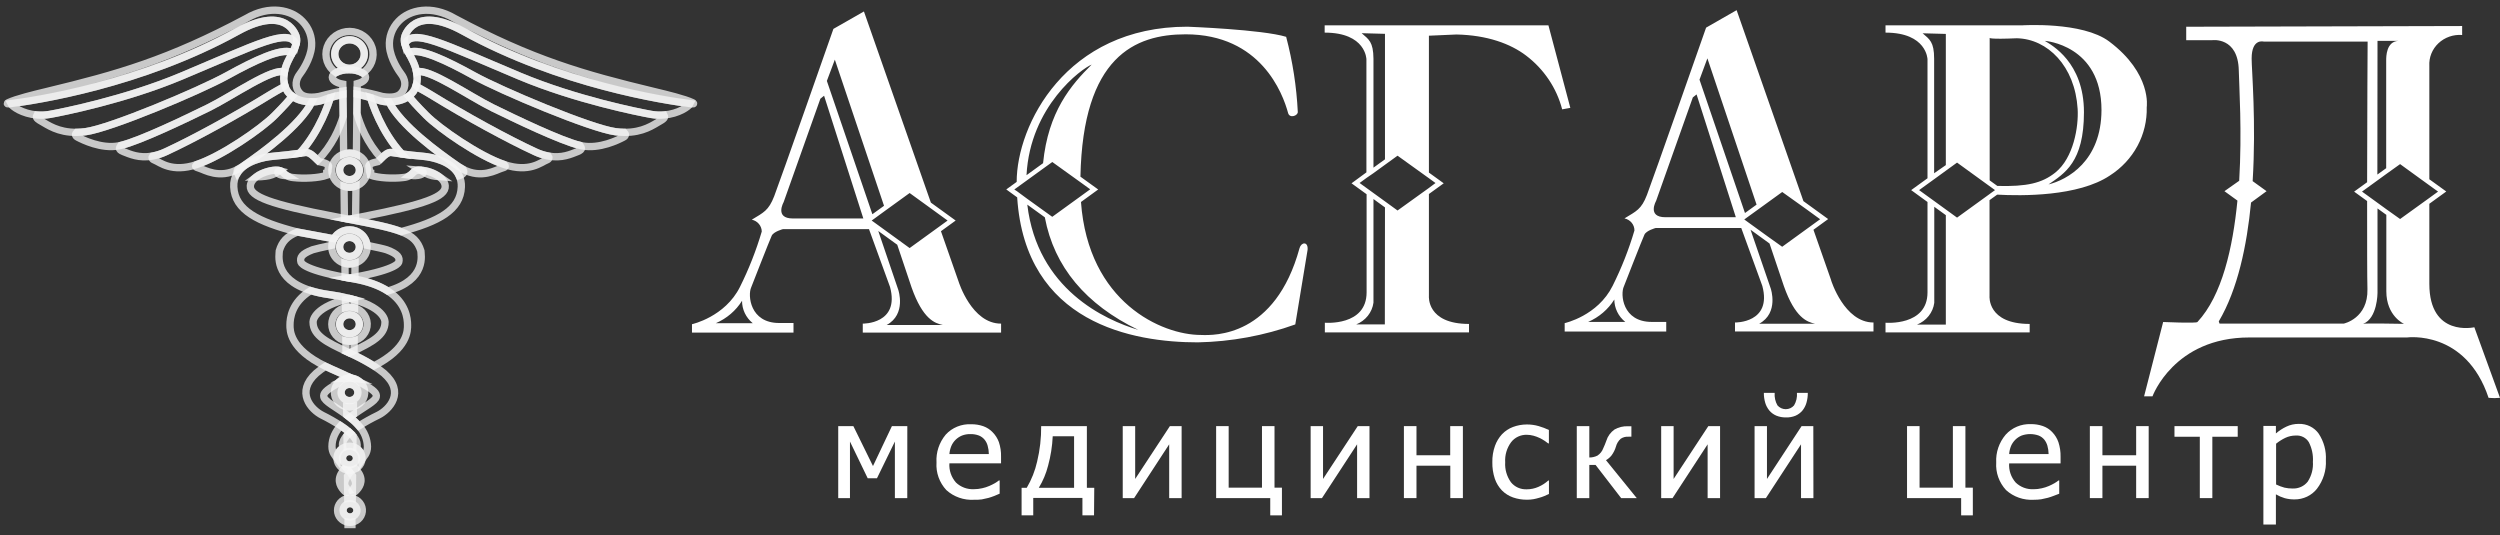 <svg width="341" height="73" viewBox="0 0 341 73" fill="none" xmlns="http://www.w3.org/2000/svg">
<rect x="0" y="0" width="341" height="73" fill="#333333" stroke="none"/>
<path d="M130.757 38.42L128.346 31.537L130.352 30.082L126.972 27.636L117.84 1.563L113.676 3.941C113.676 3.941 106.366 24.794 105.601 26.762C104.835 28.731 104.158 28.981 102.544 29.965C102.926 30.047 103.268 30.25 103.515 30.544C103.762 30.837 103.9 31.202 103.905 31.579C103.138 34.175 102.143 36.703 100.93 39.136C98.886 43.237 94.386 44.222 94.386 44.222V45.371H108.233V44.057H106.284C102.266 44.057 101.987 40.248 102.455 39.215C102.455 39.215 104.987 32.729 105.259 32.154C105.531 31.579 106.79 31.255 106.79 31.255H118.53L121.403 39.148C122.764 44.234 117.682 44.142 117.682 44.142V45.365H136.548V44.142C132.542 44.167 130.757 38.42 130.757 38.42ZM102.671 44.081H97.646C99.131 43.438 100.376 42.372 101.215 41.025C101.21 41.606 101.339 42.181 101.59 42.709C101.842 43.238 102.211 43.706 102.671 44.081ZM129.251 30.082L128.118 30.907L124.074 33.835L122.011 32.337L119.416 30.455L118.897 30.082L119.214 29.855L120.789 28.706L124.074 26.328L127.339 28.694L129.251 30.082ZM113.872 8.135L120.581 28.07L118.992 29.22L112.784 11.039L113.872 8.135ZM108.151 29.8C105.62 29.8 106.885 27.581 106.885 27.581L111.898 13.466L112.404 13.056L117.758 29.8H108.151ZM120.935 44.332C123.669 42.852 122.523 39.527 122.523 39.527L119.796 31.506L122.384 33.383L124.34 39.209C125.871 43.537 127.504 44.099 128.612 44.332H120.935ZM249.766 38.218L247.355 31.341L249.361 29.88L245.988 27.435L236.875 1.386L232.711 3.77C232.711 3.77 225.401 24.616 224.642 26.591C223.882 28.566 223.193 28.804 221.579 29.788C221.966 29.872 222.311 30.08 222.559 30.379C222.806 30.678 222.94 31.05 222.939 31.433C222.174 34.027 221.178 36.553 219.965 38.983C217.927 43.091 213.421 44.075 213.421 44.075V45.224H227.275V43.91H225.294C221.275 43.91 220.997 40.101 221.497 39.068C221.497 39.068 224.028 32.582 224.3 32.007C224.572 31.433 225.825 31.103 225.825 31.103H237.508L240.381 39.001C241.742 44.087 236.654 43.989 236.654 43.989V45.212H255.544V43.989C251.551 43.989 249.766 38.243 249.766 38.243V38.218ZM221.686 43.91H216.624C218.108 43.267 219.354 42.2 220.193 40.853C220.195 41.437 220.33 42.014 220.588 42.542C220.846 43.07 221.221 43.537 221.686 43.91ZM248.267 29.904L247.127 30.73L243.09 33.658L241.033 32.191L238.432 30.308L237.919 29.935L238.229 29.709L239.812 28.566L243.096 26.188L246.368 28.523L248.267 29.904ZM232.888 7.958L239.596 27.911L238.014 29.055L231.812 10.867L232.888 7.958ZM227.154 29.629C224.623 29.629 225.889 27.41 225.889 27.41L230.901 13.288L231.413 12.879L236.767 29.629H227.154ZM239.944 44.161C242.678 42.681 241.527 39.349 241.527 39.349L238.774 31.335L241.362 33.212L243.324 39.032C244.855 43.366 246.488 43.922 247.589 44.161H239.944ZM177.26 33.835C173.943 45.958 165.659 45.762 163.811 45.689C158.47 45.689 148.445 41.257 147.445 27.551L149.793 25.845L147.37 24.097C147.705 7.737 154.78 4.681 161.723 4.681C171.956 4.681 174.969 12.72 175.696 15.416C175.899 16.186 177.032 15.801 177.019 15.269C176.849 11.811 176.317 8.378 175.431 5.023C172.159 4.021 161.957 3.642 161.957 3.642C145.37 3.642 138.674 17.091 138.674 24.812L137.256 25.839L138.744 26.921C139.851 44.118 154.565 46.698 163.387 46.698C167.928 46.608 172.421 45.781 176.677 44.252L178.354 34.086C178.462 32.912 177.5 32.992 177.266 33.835H177.26ZM138.351 25.845L138.693 25.601L139.959 24.684L142.186 23.07L143.534 22.098L147.37 24.855L148.705 25.821L147.401 26.768L143.528 29.574L142.357 28.731L140.047 27.068L138.706 26.077L138.351 25.845ZM148.907 8.807C146.091 11.589 142.971 15.226 142.275 22.257L140.016 23.895C140.509 14.462 147.572 9.327 148.907 8.807ZM140.123 27.911L142.515 29.642C143.781 36.415 148.129 41.55 155.255 44.992C150.755 43.653 141.49 39.459 140.123 27.911ZM211.206 3.458H180.683V4.449C186.328 4.449 186.379 8.08 186.379 8.08V23.51L184.348 25.002L186.404 26.493V39.887C186.404 44.515 180.709 44.02 180.709 44.02V45.34H200.372V44.185C194.562 44.185 194.904 40.383 194.904 40.383V26.463L196.923 25.002L194.904 23.54V4.87L198.663 4.705C202.852 4.791 206.029 5.965 208.156 7.579C210.594 9.429 212.326 12.009 213.079 14.915L214.193 14.713L211.206 3.458ZM185.746 4.528L188.911 4.614V21.731L187.341 22.868V8.013C187.322 5.696 186.689 5.366 185.746 4.54V4.528ZM194.878 25.656L190.626 28.712L188.892 27.453L187.322 26.316L186.411 25.656L185.449 24.959L186.411 24.256L187.322 23.632L188.892 22.489L190.626 21.236L194.878 24.292L195.802 24.965L194.878 25.656ZM188.892 44.252H184.98C185.61 44.002 186.16 43.596 186.575 43.074C186.989 42.552 187.254 41.934 187.341 41.281V27.147L188.911 28.291L188.892 44.252ZM292.814 14.621C292.814 14.621 293.541 10.054 287.694 5.659C284.03 2.908 275.79 3.458 275.79 3.458H257.184V4.449C262.822 4.449 262.911 8.08 262.911 8.08V24.317L260.683 25.931L262.911 27.551V39.887C262.911 44.515 257.184 44.02 257.184 44.02V45.34H276.847V44.185C271.031 44.185 271.372 40.383 271.372 40.383V27.3L272.417 26.548C275.688 26.732 283.498 26.829 287.801 23.932C289.385 22.917 290.676 21.53 291.553 19.902C292.429 18.273 292.863 16.456 292.814 14.621ZM271.372 26.475L266.942 29.684L265.385 28.553L263.81 27.41L262.905 26.756L261.765 25.931L262.905 25.105L263.81 24.451L265.385 23.308L266.942 22.177L272.119 25.931L271.41 26.444L271.372 26.475ZM262.246 4.54L265.411 4.626V22.52L263.816 23.632V8.013C263.816 5.696 263.189 5.366 262.246 4.54ZM265.411 44.277H261.474C262.105 44.028 262.656 43.621 263.07 43.099C263.485 42.577 263.749 41.959 263.835 41.306V28.205L265.411 29.348V44.277ZM272.454 25.374L271.391 24.604V5.17C271.391 5.17 271.334 5.384 275.094 5.219C279.283 5.304 283.03 9.003 283.39 14.853C283.536 17.262 282.846 21.535 280.334 23.547C278.517 24.989 276.467 25.466 272.436 25.362L272.454 25.374ZM279.372 25.185C281.606 23.657 284.251 22.128 284.251 15.306C284.251 8.483 279.821 6.136 278.91 5.573C278.91 5.573 286.643 6.117 286.643 15.012C286.624 21.975 281.998 24.531 279.353 25.173L279.372 25.185ZM337.5 44.638C337.5 44.638 331.361 46.044 331.361 38.714V27.795L333.671 26.12L331.361 24.451V8.991C331.328 8.419 331.421 7.848 331.636 7.314C331.85 6.781 332.181 6.298 332.605 5.898C333.029 5.498 333.536 5.191 334.094 4.997C334.651 4.803 335.245 4.726 335.836 4.773V3.55L298.199 3.648V5.482H301.731C301.731 5.482 305.268 4.98 305.37 9.596C305.42 11.815 305.825 17.971 305.427 24.659L303.414 26.077L305.186 27.361C304.553 33.805 303.098 40.303 299.731 43.922C299.63 44.124 295.054 43.922 295.054 43.922L292.453 54.064H293.598C293.598 54.064 296.51 46.031 306.8 46.031H328.317C328.317 46.031 336.323 44.925 339.443 54.266C339.961 54.315 340.482 54.315 341 54.266L337.5 44.638ZM331.361 27L327.374 29.874L325.476 28.523L324.273 27.649L322.856 26.622L322.178 26.133L322.856 25.643L324.273 24.616L325.476 23.742L327.374 22.385L331.336 25.258L332.551 26.133L331.361 27ZM324.292 5.573H327.134C325.476 5.671 325.476 7.737 325.476 8.239V22.941L324.273 23.809L324.292 5.573ZM319.698 44.136H302.743L302.642 43.837C305.237 39.453 306.483 33.444 307.04 27.63L309.16 26.077L307.262 24.708C307.755 16.687 307.123 9.516 307.123 7.988C307.123 5.176 308.787 5.677 308.787 5.677H322.944C322.944 5.677 322.881 15.685 322.875 24.855L321.103 26.139L322.875 27.422C322.875 33.053 322.875 37.968 322.919 39.435C323.02 43.433 319.698 44.136 319.698 44.136ZM322.324 44.173C324.292 43.433 324.292 39.949 324.292 39.949V28.431L325.495 29.305V39.735C325.495 43.115 327.899 44.173 327.899 44.173C327.899 44.173 322.432 44.069 322.311 44.173H322.324Z" fill="white"/>
<path d="M123.752 67.941H122.062V60.226L119.619 65.233H118.353L115.935 60.226V67.941H114.334V58.123H116.398L119.075 63.57L121.657 58.123H123.758L123.752 67.941Z" fill="white"/>
<path d="M132.878 68.167C132.185 68.211 131.49 68.116 130.837 67.888C130.184 67.661 129.586 67.307 129.081 66.847C128.609 66.338 128.247 65.743 128.017 65.098C127.787 64.452 127.692 63.769 127.739 63.087C127.653 61.708 128.105 60.347 129.005 59.273C129.434 58.804 129.967 58.435 130.564 58.191C131.161 57.948 131.807 57.837 132.454 57.867C133.025 57.858 133.594 57.949 134.131 58.136C134.614 58.31 135.048 58.593 135.397 58.961C135.778 59.347 136.07 59.808 136.251 60.312C136.462 60.954 136.561 61.625 136.543 62.299V63.197H129.498C129.432 64.148 129.753 65.087 130.391 65.814C130.713 66.125 131.099 66.366 131.524 66.523C131.95 66.68 132.404 66.749 132.859 66.725C133.232 66.725 133.604 66.682 133.967 66.596C134.302 66.525 134.628 66.42 134.941 66.284C135.21 66.168 135.472 66.037 135.726 65.893C135.91 65.785 136.085 65.665 136.251 65.533H136.353V67.336L135.619 67.648C135.321 67.764 135.055 67.85 134.821 67.917C134.486 68.002 134.188 68.07 133.916 68.118C133.572 68.162 133.225 68.178 132.878 68.167ZM134.878 61.938C134.876 61.55 134.821 61.163 134.713 60.789C134.633 60.491 134.491 60.213 134.296 59.969C134.093 59.723 133.83 59.53 133.53 59.407C133.159 59.268 132.763 59.201 132.365 59.211C131.969 59.201 131.575 59.269 131.207 59.413C130.882 59.548 130.588 59.744 130.34 59.988C130.091 60.234 129.893 60.525 129.758 60.844C129.615 61.194 129.527 61.563 129.498 61.938H134.878Z" fill="white"/>
<path d="M149.225 70.295H147.643V67.917H140.934V70.295H139.345V66.535H140.048C140.706 65.417 141.184 64.209 141.466 62.953C141.846 61.369 142.03 59.748 142.016 58.123H148.25V66.535H149.257L149.225 70.295ZM146.504 66.535V59.511H143.592C143.529 60.865 143.317 62.21 142.959 63.521C142.691 64.58 142.265 65.595 141.693 66.535H146.504Z" fill="white"/>
<path d="M161.173 67.941H159.477V60.605L154.692 67.941H153.141V58.123H154.838V65.331L159.572 58.123H161.173V67.941Z" fill="white"/>
<path d="M174.856 70.295H173.261V67.941H165.881V58.123H167.59V66.517H172.134V58.123H173.843V66.517H174.856V70.295Z" fill="white"/>
<path d="M186.798 67.941H185.108V60.605L180.317 67.941H178.772V58.123H180.462V65.331L185.197 58.123H186.798V67.941Z" fill="white"/>
<path d="M199.537 67.941H197.822V63.521H193.208V67.941H191.493V58.123H193.208V62.097H197.809V58.123H199.537V67.941Z" fill="white"/>
<path d="M208.277 68.161C207.63 68.166 206.987 68.061 206.378 67.85C205.807 67.649 205.292 67.325 204.871 66.902C204.432 66.444 204.1 65.9 203.897 65.306C203.655 64.576 203.539 63.811 203.555 63.044C203.538 62.286 203.66 61.531 203.916 60.813C204.124 60.23 204.449 59.692 204.871 59.23C205.286 58.793 205.8 58.454 206.371 58.239C206.977 58.012 207.621 57.896 208.27 57.897C208.817 57.895 209.361 57.971 209.884 58.123C210.361 58.261 210.824 58.437 211.27 58.649V60.483H211.175C211.049 60.379 210.897 60.269 210.707 60.141C210.485 59.992 210.252 59.859 210.011 59.743C209.74 59.615 209.459 59.511 209.169 59.431C208.868 59.349 208.557 59.306 208.245 59.303C207.833 59.296 207.425 59.383 207.055 59.559C206.685 59.734 206.364 59.992 206.118 60.312C205.531 61.11 205.245 62.079 205.308 63.057C205.248 64.02 205.522 64.975 206.087 65.771C206.34 66.089 206.669 66.344 207.046 66.513C207.423 66.682 207.836 66.761 208.251 66.743C208.8 66.743 209.342 66.628 209.84 66.407C210.334 66.193 210.787 65.902 211.182 65.545H211.277V67.379C211.112 67.458 210.897 67.55 210.644 67.66C210.418 67.757 210.186 67.837 209.947 67.898C209.692 67.975 209.432 68.038 209.169 68.088C208.874 68.139 208.576 68.163 208.277 68.161Z" fill="white"/>
<path d="M223.251 67.941H221.124L217.637 63.417H216.782V67.941H215.073V58.123H216.782V62.402C217.168 62.406 217.548 62.318 217.89 62.146C218.261 61.901 218.54 61.547 218.687 61.137L218.909 60.63C218.991 60.434 219.055 60.263 219.105 60.116C219.292 59.504 219.681 58.967 220.213 58.588C220.77 58.267 221.413 58.112 222.061 58.141H222.523V59.566H222.137C221.752 59.536 221.369 59.638 221.055 59.853C220.747 60.135 220.527 60.495 220.422 60.892C220.294 61.33 220.091 61.743 219.82 62.115C219.61 62.378 219.35 62.6 219.055 62.769L223.251 67.941Z" fill="white"/>
<path d="M234.617 67.941H232.92V60.605L228.136 67.941H226.585V58.123H228.281V65.331L233.015 58.123H234.617V67.941Z" fill="white"/>
<path d="M247.35 67.942H245.66V60.605L240.869 67.942H239.324V58.123H241.014V65.331L245.736 58.123H247.337L247.35 67.942ZM246.584 53.587C246.589 54.052 246.525 54.515 246.394 54.963C246.283 55.34 246.098 55.693 245.85 56.002C245.598 56.299 245.28 56.537 244.919 56.699C244.5 56.872 244.046 56.954 243.59 56.938C243.143 56.944 242.699 56.861 242.286 56.693C241.92 56.538 241.597 56.301 241.343 56.002C241.085 55.691 240.894 55.334 240.78 54.951C240.649 54.508 240.585 54.048 240.59 53.587H242.065C242.017 54.179 242.149 54.772 242.445 55.293C242.582 55.455 242.754 55.586 242.95 55.676C243.146 55.766 243.361 55.813 243.577 55.813C243.794 55.813 244.009 55.766 244.205 55.676C244.4 55.586 244.573 55.455 244.71 55.293C245.017 54.776 245.154 54.181 245.103 53.587H246.584Z" fill="white"/>
<path d="M269.095 70.295H267.5V67.941H260.12V58.123H261.829V66.517H266.373V58.123H268.082V66.517H269.095V70.295Z" fill="white"/>
<path d="M277.423 68.168C276.73 68.211 276.035 68.116 275.382 67.889C274.728 67.662 274.13 67.307 273.625 66.847C273.155 66.338 272.794 65.743 272.564 65.098C272.333 64.452 272.238 63.769 272.283 63.088C272.209 61.703 272.674 60.343 273.587 59.273C274.01 58.807 274.535 58.437 275.124 58.191C275.713 57.944 276.351 57.827 276.992 57.849C277.561 57.84 278.127 57.931 278.663 58.118C279.148 58.289 279.583 58.572 279.929 58.943C280.308 59.338 280.595 59.807 280.771 60.318C280.978 60.961 281.077 61.632 281.062 62.305V63.204H274.049C273.983 64.155 274.303 65.093 274.942 65.82C275.26 66.127 275.641 66.367 276.061 66.524C276.48 66.68 276.929 66.751 277.378 66.731C277.751 66.732 278.123 66.689 278.486 66.603C278.823 66.531 279.152 66.427 279.467 66.291C279.734 66.176 279.994 66.046 280.245 65.9C280.432 65.793 280.61 65.672 280.777 65.539H280.878V67.343L280.131 67.63C279.868 67.733 279.6 67.823 279.328 67.899C278.992 67.984 278.695 68.052 278.423 68.101C278.091 68.148 277.757 68.17 277.423 68.168ZM279.429 61.938C279.424 61.55 279.369 61.164 279.264 60.789C279.178 60.494 279.037 60.216 278.847 59.97C278.642 59.723 278.376 59.53 278.074 59.407C277.324 59.142 276.502 59.142 275.752 59.407C275.427 59.543 275.132 59.738 274.885 59.982C274.637 60.23 274.44 60.52 274.302 60.838C274.162 61.188 274.076 61.557 274.049 61.932L279.429 61.938Z" fill="white"/>
<path d="M293.08 67.941H291.372V63.521H286.77V67.941H285.055V58.123H286.77V62.097H291.372V58.123H293.08V67.941Z" fill="white"/>
<path d="M305.225 59.572H301.763V67.941H300.054V59.572H296.598V58.123H305.225V59.572Z" fill="white"/>
<path d="M317.25 62.757C317.325 64.156 316.896 65.537 316.035 66.664C315.676 67.121 315.212 67.491 314.679 67.744C314.146 67.996 313.559 68.125 312.965 68.119C312.514 68.123 312.064 68.066 311.63 67.948C311.21 67.824 310.808 67.649 310.433 67.428V71.542H308.725V58.093H310.433V59.12C310.861 58.752 311.337 58.441 311.851 58.197C312.378 57.943 312.959 57.813 313.547 57.818C314.082 57.8 314.613 57.913 315.09 58.148C315.567 58.382 315.975 58.729 316.275 59.157C316.98 60.23 317.32 61.488 317.25 62.757ZM315.484 62.941C315.533 62.039 315.343 61.141 314.933 60.33C314.755 60.026 314.49 59.778 314.171 59.615C313.851 59.451 313.49 59.379 313.13 59.407C312.643 59.407 312.162 59.514 311.725 59.719C311.271 59.936 310.846 60.205 310.459 60.52V66.083C310.827 66.264 311.213 66.41 311.611 66.517C311.972 66.597 312.341 66.636 312.712 66.633C313.109 66.65 313.504 66.573 313.864 66.409C314.223 66.245 314.536 65.999 314.775 65.692C315.306 64.877 315.552 63.919 315.478 62.959L315.484 62.941Z" fill="white"/>
<g opacity="0.95">
<path d="M39.083 23.95C38.687 23.709 38.61 23.397 38.134 23.268C38.066 23.315 37.991 23.368 37.902 23.428C37.778 23.724 38.291 23.956 39.083 23.95Z" stroke="white" stroke-opacity="0.77" stroke-miterlimit="10"/>
<path d="M46.775 12.884C46.349 12.974 45.711 13.12 45.06 13.307C44.86 13.997 43.661 17.826 40.886 20.907L41.631 20.802C42.225 20.712 42.846 21.385 43.334 21.858C45.287 19.913 46.313 17.509 46.816 15.864L46.775 12.884Z" stroke="white" stroke-opacity="0.77" stroke-miterlimit="10"/>
<path d="M37.902 23.427C37.991 23.368 38.066 23.314 38.134 23.267C38.048 23.243 37.961 23.227 37.872 23.22C37.182 23.15 35.812 23.477 34.939 24.13C35.377 24.121 35.815 24.09 36.25 24.038C36.846 23.974 37.414 23.764 37.902 23.427Z" stroke="white" stroke-opacity="0.77" stroke-miterlimit="10"/>
<path d="M37.227 21.319C38.485 21.215 39.947 21.036 40.886 20.909C43.653 17.827 44.859 14.001 45.059 13.309C44.702 13.413 44.344 13.53 44.029 13.658C43.552 13.824 43.047 13.904 42.539 13.896C40.941 17.1 35.873 20.802 33.092 22.71C32.887 22.85 32.673 22.979 32.453 23.096C32.394 23.165 32.355 23.248 32.342 23.337C32.33 23.425 32.343 23.516 32.381 23.597C33.443 21.952 35.946 21.424 37.227 21.319Z" stroke="white" stroke-opacity="0.77" stroke-miterlimit="10"/>
<path d="M42.546 13.894C41.667 13.894 40.649 13.703 39.881 13.145C39.532 13.555 38.764 14.441 37.482 15.726C35.65 17.575 30.246 21.313 26.826 22.445C26.587 22.704 26.613 22.784 27.213 22.961C27.905 23.166 29.91 24.44 32.455 23.094C32.676 22.977 32.889 22.849 33.094 22.708C35.88 20.8 40.947 17.099 42.546 13.894Z" stroke="white" stroke-opacity="0.77" stroke-miterlimit="10"/>
<path d="M37.483 15.727C38.76 14.441 39.532 13.56 39.881 13.145C39.387 12.786 39.028 12.281 38.857 11.707C38.585 11.978 38.117 12.136 36.848 12.911C32.049 15.871 26.273 19.019 22.588 20.716C22.029 20.978 21.438 21.17 20.828 21.287C20.692 21.476 20.679 21.688 21.075 21.84C21.824 22.129 23.397 23.577 26.809 22.456L26.834 22.445C30.24 21.314 35.65 17.567 37.483 15.727Z" stroke="white" stroke-opacity="0.77" stroke-miterlimit="10"/>
<path d="M36.848 12.91C38.125 12.136 38.584 11.978 38.857 11.706C38.766 11.405 38.716 11.094 38.708 10.78C38.702 10.467 38.727 10.154 38.785 9.845C37.34 9.129 31.584 13.15 28.413 14.705C25.331 16.217 19.121 19.204 16.509 19.83C16.35 20.093 15.981 20.352 16.85 20.691C17.684 21.015 18.978 21.627 20.819 21.286C21.429 21.17 22.02 20.978 22.579 20.715C26.272 19.019 32.048 15.87 36.848 12.91Z" stroke="white" stroke-opacity="0.77" stroke-miterlimit="10"/>
<path d="M38.785 9.846C38.974 8.804 39.483 7.954 39.892 7.175L39.753 7.122C38.293 6.563 34.769 8.215 30.991 10.306C27.213 12.397 15.005 17.528 11.653 17.965C11.26 18.016 10.865 18.044 10.469 18.052C10.256 18.257 10.19 18.509 10.601 18.723C11.274 19.072 13.806 20.344 16.212 19.896L16.509 19.83C19.121 19.204 25.331 16.217 28.413 14.706C31.585 13.151 37.34 9.129 38.785 9.846Z" stroke="white" stroke-opacity="0.77" stroke-miterlimit="10"/>
<path d="M30.991 10.311C34.769 8.22 38.293 6.569 39.753 7.127L39.892 7.181C40.101 6.81 40.268 6.419 40.39 6.014C39.347 3.755 35.175 6.014 24.719 10.393C17.057 13.606 8.42 15.323 6.796 15.604C6.22 15.706 5.632 15.733 5.048 15.687C4.927 15.908 4.821 16.097 5.61 16.531C6.491 17.022 7.892 18.086 10.469 18.053C10.865 18.046 11.26 18.017 11.653 17.966C15.005 17.529 27.213 12.4 30.991 10.311Z" stroke="white" stroke-opacity="0.77" stroke-miterlimit="10"/>
<path d="M6.796 15.604C8.42 15.316 17.053 13.605 24.719 10.393C35.176 6.01 39.347 3.756 40.39 6.014C40.483 5.693 40.49 5.354 40.412 5.03C40.412 5.03 39.252 0.49 32.43 4.26C19.192 11.572 4.762 13.723 1.469 14.135C1.65 14.53 3.053 15.524 5.049 15.686C5.633 15.733 6.22 15.705 6.796 15.604Z" stroke="white" stroke-opacity="0.77" stroke-miterlimit="10"/>
<path d="M40.411 5.029C40.489 5.353 40.482 5.692 40.39 6.013C40.268 6.418 40.101 6.809 39.892 7.179C39.483 7.954 38.974 8.804 38.785 9.85C38.727 10.158 38.702 10.471 38.708 10.784C38.716 11.098 38.766 11.409 38.857 11.711C39.028 12.285 39.387 12.789 39.881 13.149C40.649 13.707 41.667 13.902 42.546 13.898C43.053 13.907 43.558 13.826 44.036 13.66C44.351 13.533 44.708 13.415 45.066 13.311C45.704 13.124 46.353 12.978 46.781 12.888V12.409C46.143 12.504 44.891 12.791 43.465 13.167C42.058 13.397 41.296 13.157 40.911 12.727C40.06 11.783 40.411 10.729 40.892 10.111C41.158 9.77 42.365 8.044 42.497 6.333C42.547 5.709 42.462 5.081 42.247 4.49C42.031 3.898 41.69 3.357 41.245 2.901C39.743 1.313 36.74 0.658 33.6 2.507C23.027 8.155 16.041 10.158 6.419 12.471C4.648 12.896 2.19 13.498 1.124 14.005C0.979 14.075 0.911 14.194 1.207 14.161L1.469 14.128C4.763 13.717 19.191 11.565 32.43 4.253C39.251 0.49 40.411 5.029 40.411 5.029Z" stroke="white" stroke-opacity="0.77" stroke-miterlimit="10"/>
<path d="M52.019 21.591C52.445 21.17 52.926 20.73 53.403 20.804C53.679 20.847 54.19 20.921 54.809 21.01C51.974 17.91 50.753 14.026 50.553 13.319C49.844 13.114 49.131 12.956 48.712 12.87L48.678 15.429C49.103 17.004 50.065 19.512 52.019 21.591Z" stroke="white" stroke-opacity="0.77" stroke-miterlimit="10"/>
<path d="M57.709 23.428C57.583 23.343 57.483 23.267 57.398 23.222C57.293 23.214 57.188 23.214 57.083 23.222C56.404 23.29 56.355 23.633 55.965 23.913C57.059 24.059 57.866 23.787 57.709 23.428Z" stroke="white" stroke-opacity="0.77" stroke-miterlimit="10"/>
<path d="M59.359 24.04C59.53 24.061 59.711 24.079 59.896 24.093C59.161 23.587 58.297 23.284 57.397 23.216C57.482 23.269 57.582 23.345 57.708 23.421C58.195 23.76 58.763 23.973 59.359 24.04Z" stroke="white" stroke-opacity="0.77" stroke-miterlimit="10"/>
<path d="M53.064 13.896C52.556 13.904 52.052 13.824 51.574 13.658C51.259 13.53 50.901 13.413 50.544 13.309C50.746 14.007 51.968 17.899 54.801 20.999C55.652 21.112 56.733 21.239 57.689 21.319C59.025 21.432 61.733 22.026 62.624 23.959C63.165 23.803 63.435 23.532 63.146 23.096C62.926 22.979 62.713 22.85 62.507 22.71C59.73 20.802 54.662 17.1 53.064 13.896Z" stroke="white" stroke-opacity="0.77" stroke-miterlimit="10"/>
<path d="M58.128 15.726C56.851 14.441 56.078 13.559 55.729 13.145C54.961 13.703 53.944 13.898 53.065 13.894C54.663 17.099 59.73 20.8 62.512 22.708C62.718 22.848 62.931 22.977 63.151 23.094C65.705 24.44 67.701 23.162 68.393 22.961C69.004 22.784 69.019 22.704 68.78 22.445C65.371 21.313 59.96 17.567 58.128 15.726Z" stroke="white" stroke-opacity="0.77" stroke-miterlimit="10"/>
<path d="M58.762 12.911C57.485 12.136 57.025 11.978 56.752 11.707C56.582 12.281 56.223 12.786 55.729 13.145C56.078 13.556 56.846 14.441 58.127 15.727C59.96 17.575 65.364 21.314 68.784 22.445L68.81 22.456C72.215 23.577 73.794 22.129 74.546 21.84C74.939 21.688 74.927 21.476 74.79 21.287C74.181 21.17 73.589 20.978 73.03 20.716C69.34 19.019 63.561 15.871 58.762 12.911Z" stroke="white" stroke-opacity="0.77" stroke-miterlimit="10"/>
<path d="M56.825 9.845C56.882 10.154 56.908 10.467 56.901 10.78C56.894 11.094 56.843 11.405 56.752 11.706C57.025 11.978 57.493 12.136 58.761 12.91C63.561 15.87 69.339 19.019 73.022 20.715C73.58 20.978 74.172 21.17 74.782 21.286C76.627 21.627 77.917 21.015 78.751 20.691C79.619 20.352 79.253 20.093 79.091 19.83C76.482 19.204 70.272 16.217 67.188 14.705C64.025 13.15 58.27 9.129 56.825 9.845Z" stroke="white" stroke-opacity="0.77" stroke-miterlimit="10"/>
<path d="M64.619 10.31C60.841 8.219 57.317 6.567 55.857 7.126L55.718 7.179C56.127 7.954 56.636 8.804 56.825 9.85C58.27 9.133 64.025 13.155 67.197 14.709C70.281 16.221 76.491 19.208 79.1 19.834L79.398 19.9C81.804 20.348 84.336 19.078 85.009 18.727C85.42 18.522 85.347 18.263 85.141 18.055C84.745 18.048 84.35 18.02 83.957 17.969C80.61 17.527 68.397 12.399 64.619 10.31Z" stroke="white" stroke-opacity="0.77" stroke-miterlimit="10"/>
<path d="M88.814 15.604C87.19 15.316 78.557 13.605 70.893 10.393C60.434 6.01 56.263 3.756 55.22 6.014C55.342 6.419 55.509 6.81 55.718 7.181L55.856 7.127C57.316 6.568 60.841 8.22 64.619 10.311C68.397 12.402 80.609 17.529 83.957 17.966C84.35 18.017 84.745 18.046 85.14 18.052C87.718 18.085 89.12 17.026 90.001 16.53C90.789 16.093 90.682 15.914 90.561 15.686C89.977 15.733 89.39 15.706 88.814 15.604Z" stroke="white" stroke-opacity="0.77" stroke-miterlimit="10"/>
<path d="M55.199 5.03C55.121 5.354 55.128 5.693 55.22 6.014C56.263 3.754 60.434 6.014 70.893 10.393C78.555 13.605 87.19 15.323 88.814 15.604C89.39 15.705 89.978 15.733 90.561 15.686C92.557 15.524 93.967 14.53 94.141 14.135C90.846 13.725 76.418 11.572 63.18 4.26C56.359 0.49 55.199 5.03 55.199 5.03Z" stroke="white" stroke-opacity="0.77" stroke-miterlimit="10"/>
<path d="M94.486 14.01C93.422 13.496 90.962 12.901 89.191 12.476C79.568 10.163 72.59 8.162 62.01 2.511C58.87 0.663 55.867 1.318 54.364 2.906C53.923 3.362 53.585 3.902 53.372 4.491C53.158 5.08 53.074 5.706 53.124 6.328C53.255 8.039 54.462 9.764 54.728 10.105C55.209 10.721 55.561 11.777 54.709 12.722C54.324 13.151 53.562 13.392 52.155 13.162C51.023 12.843 49.875 12.585 48.714 12.387V12.855C49.139 12.942 49.846 13.1 50.555 13.305C50.912 13.41 51.27 13.527 51.585 13.655C52.062 13.82 52.567 13.901 53.075 13.893C53.954 13.893 54.971 13.702 55.739 13.143C56.233 12.784 56.593 12.279 56.763 11.705C56.854 11.404 56.904 11.093 56.912 10.779C56.919 10.466 56.893 10.153 56.835 9.844C56.646 8.803 56.137 7.953 55.729 7.174C55.52 6.804 55.353 6.412 55.231 6.007C55.139 5.686 55.131 5.348 55.209 5.024C55.209 5.024 56.369 0.484 63.191 4.253C76.429 11.566 90.859 13.716 94.152 14.129L94.414 14.162C94.689 14.197 94.63 14.08 94.486 14.01Z" stroke="white" stroke-opacity="0.77" stroke-miterlimit="10"/>
<path d="M48.011 66.948C48.026 66.926 48.043 66.901 48.066 66.871L48.088 64.915C47.983 64.754 47.875 64.594 47.741 64.438C47.616 64.6 47.499 64.767 47.397 64.929L47.418 66.832C47.45 66.881 47.477 66.92 47.499 66.948C47.488 67.009 47.461 67.065 47.422 67.113L47.433 67.988C47.534 67.971 47.636 67.962 47.739 67.961C47.844 67.962 47.948 67.971 48.051 67.99L48.062 67.082C48.038 67.041 48.02 66.996 48.011 66.948Z" stroke="white" stroke-opacity="0.77" stroke-miterlimit="10"/>
<path d="M47.67 36.013C47.46 36.012 47.251 35.985 47.049 35.933L47.072 37.831L47.649 37.934C47.915 37.889 48.166 37.843 48.411 37.798L48.434 35.894C48.188 35.972 47.93 36.012 47.67 36.013Z" stroke="white" stroke-opacity="0.77" stroke-miterlimit="10"/>
<path d="M47.67 46.553C47.505 46.552 47.339 46.535 47.177 46.503L47.192 47.902L47.685 48.134L48.291 47.841L48.308 46.468C48.1 46.523 47.886 46.552 47.67 46.553Z" stroke="white" stroke-opacity="0.77" stroke-miterlimit="10"/>
<path d="M47.671 51.553C47.75 51.554 47.83 51.559 47.909 51.568L47.696 51.467L47.502 51.562C47.568 51.558 47.615 51.553 47.671 51.553Z" stroke="white" stroke-opacity="0.77" stroke-miterlimit="10"/>
<path d="M47.33 59.407L47.347 60.892C47.454 60.871 47.562 60.861 47.67 60.861C47.828 60.861 47.985 60.883 48.136 60.925L48.153 59.456C48.02 59.301 47.879 59.154 47.728 59.016C47.587 59.138 47.455 59.269 47.33 59.407Z" stroke="white" stroke-opacity="0.77" stroke-miterlimit="10"/>
<path d="M47.671 55.522C47.541 55.522 47.411 55.511 47.284 55.487L47.297 56.59C47.437 56.693 47.577 56.796 47.722 56.911C47.877 56.788 48.035 56.673 48.194 56.558L48.207 55.455C48.032 55.5 47.852 55.523 47.671 55.522Z" stroke="white" stroke-opacity="0.77" stroke-miterlimit="10"/>
<path d="M47.122 41.962C47.302 41.92 47.486 41.899 47.671 41.899C47.905 41.899 48.138 41.932 48.363 41.997L48.376 40.903C48.148 40.837 47.911 40.771 47.66 40.709C47.469 40.755 47.286 40.804 47.109 40.851L47.122 41.962Z" stroke="white" stroke-opacity="0.77" stroke-miterlimit="10"/>
<path d="M47.671 25.535C47.418 25.535 47.166 25.496 46.926 25.42L46.977 29.79L47.615 29.913L48.501 29.738L48.554 25.371C48.273 25.478 47.973 25.534 47.671 25.535Z" stroke="white" stroke-opacity="0.77" stroke-miterlimit="10"/>
<path d="M46.811 15.862L46.873 21.012C47.129 20.924 47.399 20.879 47.671 20.878C47.994 20.878 48.314 20.941 48.612 21.063L48.678 15.439L48.709 12.857V12.389L48.722 11.423C49.406 11.247 49.865 10.916 49.865 10.536C49.853 10.415 49.811 10.299 49.742 10.198C49.672 10.097 49.578 10.014 49.467 9.957C48.899 9.643 48.251 9.489 47.596 9.513C46.973 9.494 46.354 9.631 45.802 9.912C45.504 10.084 45.325 10.3 45.325 10.528C45.325 10.959 45.917 11.327 46.756 11.477L46.766 12.397V12.876L46.811 15.862Z" stroke="white" stroke-opacity="0.77" stroke-miterlimit="10"/>
<path d="M57.697 21.319C56.742 21.239 55.669 21.114 54.809 20.999C54.19 20.919 53.679 20.845 53.402 20.793C52.925 20.719 52.436 21.159 52.019 21.58C51.853 21.746 51.697 21.911 51.561 22.038C50.689 22.211 50.201 22.449 50.308 22.763C50.414 23.077 50.348 23.351 50.418 23.523L50.559 23.558V23.903C51.608 24.281 53.598 24.388 55.028 24.213C55.362 24.191 55.685 24.084 55.963 23.903C56.352 23.63 56.401 23.287 57.08 23.213C57.185 23.204 57.29 23.204 57.395 23.213C58.295 23.281 59.159 23.584 59.894 24.09C60.351 24.427 60.685 24.852 60.726 25.36C60.841 26.812 58.021 27.882 49.516 29.541L48.505 29.736L47.62 29.911C51.042 30.566 53.262 31.024 54.728 31.591C59.836 30.223 62.816 28.636 62.925 25.499C62.951 24.97 62.851 24.442 62.631 23.956C61.739 22.026 59.034 21.432 57.697 21.319Z" stroke="white" stroke-opacity="0.77" stroke-miterlimit="10"/>
<path d="M47.649 37.93L47.073 37.827C41.066 36.728 41.043 35.738 41.043 35.722C40.9 35.136 41.107 34.654 42.637 34.066C43.033 33.939 44.023 33.717 45.27 33.45C45.301 33.142 45.396 32.842 45.549 32.569C42.98 32.082 40.698 31.665 40.562 31.643C39.119 32.246 38.468 32.98 38.102 34.198C38.102 34.654 37.269 38.059 42.371 39.635C43.19 39.881 44.029 40.061 44.878 40.175C45.815 40.302 46.743 40.479 47.66 40.703C47.911 40.764 48.147 40.83 48.375 40.896C52.662 42.149 52.515 43.94 52.515 43.94C52.525 45.754 50.631 46.709 48.292 47.843L47.685 48.136C48.834 48.653 49.944 49.244 51.008 49.907C55.673 47.533 55.592 45.045 55.588 44.326C55.588 43.418 55.375 41.301 52.894 39.692C51.795 38.98 50.248 38.365 48.075 38.004C47.93 37.979 47.781 37.957 47.649 37.93Z" stroke="white" stroke-opacity="0.77" stroke-miterlimit="10"/>
<path d="M47.716 56.922C47.577 56.811 47.437 56.704 47.29 56.601C45.8 55.502 44.259 54.753 44.166 54.114C44.093 53.703 44.338 53.27 46.047 52.323C46.222 52.108 46.441 51.929 46.691 51.8C46.941 51.671 47.216 51.593 47.499 51.571L47.692 51.477C46.982 51.138 46.135 50.756 45.138 50.314C44.874 50.199 44.623 50.082 44.385 49.965C43.951 50.253 43.534 50.566 43.138 50.901C40.26 53.492 42.44 55.876 43.947 56.636C44.817 57.067 45.66 57.547 46.471 58.074C46.913 58.361 47.333 58.68 47.724 59.029C47.875 59.168 48.017 59.314 48.15 59.469C48.497 59.88 48.714 60.29 48.716 60.683C48.715 60.852 48.699 61.021 48.667 61.188C48.885 61.34 49.062 61.54 49.184 61.771C49.306 62.002 49.369 62.258 49.37 62.517C49.37 62.56 49.37 62.601 49.37 62.642C49.612 62.264 50.127 61.849 50.121 60.923C50.092 59.879 49.682 58.879 48.963 58.099C48.587 57.669 48.17 57.275 47.716 56.922Z" stroke="white" stroke-opacity="0.77" stroke-miterlimit="10"/>
<path d="M47.498 66.949C47.477 66.92 47.449 66.881 47.417 66.832C47.349 66.731 47.253 66.583 47.119 66.367C46.883 65.991 47.057 65.468 47.396 64.929C47.498 64.767 47.609 64.6 47.741 64.438C47.66 64.335 47.573 64.233 47.487 64.134C47.301 64.115 47.12 64.066 46.951 63.988C46.824 64.163 46.7 64.344 46.583 64.535C45.893 65.665 46.562 66.54 47.009 66.988C47.221 67.193 47.345 67.193 47.413 67.115C47.452 67.067 47.479 67.011 47.49 66.951L47.498 66.949Z" stroke="white" stroke-opacity="0.77" stroke-miterlimit="10"/>
<path d="M46.977 29.789L45.675 29.543C36.948 27.883 34.041 26.813 34.147 25.361C34.184 24.874 34.499 24.461 34.939 24.128C35.812 23.475 37.182 23.148 37.872 23.218C37.961 23.226 38.048 23.242 38.134 23.265C38.611 23.395 38.687 23.707 39.083 23.948C39.358 24.103 39.666 24.195 39.983 24.219C41.452 24.393 43.491 24.286 44.566 23.908V23.565L44.708 23.53C44.781 23.358 44.708 23.081 44.817 22.77C44.925 22.46 44.423 22.21 43.525 22.045C43.461 21.988 43.395 21.924 43.327 21.857C42.844 21.384 42.222 20.71 41.624 20.801L40.879 20.905C39.941 21.035 38.479 21.213 37.221 21.316C35.963 21.419 33.437 21.949 32.377 23.594C32.015 24.165 31.844 24.83 31.887 25.498C32.03 28.676 35.18 30.266 40.55 31.646C40.686 31.669 42.967 32.086 45.536 32.572C45.782 32.133 46.167 31.782 46.635 31.57C47.104 31.358 47.63 31.297 48.137 31.396C48.644 31.495 49.104 31.749 49.45 32.12C49.796 32.49 50.01 32.959 50.059 33.456C51.336 33.716 52.343 33.938 52.749 34.072C54.324 34.659 54.539 35.142 54.397 35.727C54.397 35.75 54.36 36.719 48.399 37.8C48.154 37.845 47.903 37.89 47.637 37.935C47.775 37.962 47.918 37.985 48.063 38.009C50.236 38.371 51.783 38.985 52.881 39.698C58.306 38.149 57.404 34.669 57.404 34.209C57.008 32.952 56.304 32.211 54.718 31.597C53.252 31.03 51.032 30.57 47.609 29.916L46.977 29.789Z" stroke="white" stroke-opacity="0.77" stroke-miterlimit="10"/>
<path d="M47.192 47.907C44.725 46.752 42.703 45.795 42.703 43.949C42.703 43.949 42.533 42.1 47.109 40.853C47.286 40.806 47.469 40.757 47.66 40.712C46.744 40.487 45.815 40.311 44.879 40.184C44.029 40.07 43.19 39.889 42.371 39.644C39.764 41.256 39.553 43.411 39.553 44.329C39.553 45.054 39.487 47.568 44.385 49.957C44.623 50.074 44.874 50.191 45.138 50.306C46.141 50.748 46.988 51.128 47.692 51.469L47.905 51.569C48.402 51.626 48.861 51.855 49.195 52.214C51.125 53.241 51.398 53.685 51.323 54.106C51.23 54.732 49.687 55.478 48.18 56.571C48.02 56.686 47.862 56.801 47.707 56.924C48.159 57.276 48.576 57.669 48.95 58.097C49.792 57.561 50.667 57.074 51.57 56.639C53.109 55.879 55.329 53.494 52.358 50.904C51.926 50.549 51.471 50.221 50.998 49.92C49.933 49.257 48.823 48.666 47.675 48.149L47.192 47.907Z" stroke="white" stroke-opacity="0.77" stroke-miterlimit="10"/>
<path d="M46.755 61.119C46.728 60.97 46.714 60.82 46.713 60.669C46.713 60.258 46.951 59.822 47.33 59.405C47.453 59.268 47.585 59.137 47.724 59.015C47.332 58.666 46.913 58.346 46.47 58.06C45.77 58.857 45.281 59.791 45.281 60.909C45.281 61.731 45.706 62.142 45.968 62.499C45.969 62.224 46.041 61.953 46.179 61.712C46.317 61.471 46.515 61.267 46.755 61.119Z" stroke="white" stroke-opacity="0.77" stroke-miterlimit="10"/>
<path d="M47.488 64.134C47.573 64.235 47.66 64.34 47.741 64.438C47.867 64.594 47.984 64.755 48.088 64.915C48.446 65.457 48.635 65.987 48.395 66.367C48.239 66.61 48.135 66.778 48.067 66.871C48.043 66.901 48.026 66.926 48.011 66.949C48.021 66.996 48.038 67.041 48.062 67.082C48.126 67.179 48.252 67.226 48.503 66.986C48.967 66.538 49.646 65.663 48.929 64.533C48.795 64.327 48.65 64.122 48.503 63.929C48.248 64.066 47.959 64.137 47.667 64.134C47.607 64.137 47.547 64.137 47.488 64.134Z" stroke="white" stroke-opacity="0.77" stroke-miterlimit="10"/>
<path d="M45.26 23.205C45.259 23.701 45.421 24.185 45.723 24.586C46.026 24.987 46.453 25.285 46.942 25.436C47.432 25.587 47.959 25.584 48.446 25.427C48.934 25.27 49.357 24.967 49.654 24.562C49.951 24.158 50.107 23.672 50.099 23.176C50.092 22.68 49.921 22.2 49.611 21.804C49.301 21.408 48.869 21.118 48.377 20.975C47.884 20.832 47.358 20.844 46.873 21.01C46.402 21.169 45.993 21.466 45.704 21.859C45.415 22.253 45.26 22.723 45.26 23.205ZM47.671 21.903C47.938 21.903 48.199 21.979 48.422 22.122C48.644 22.264 48.817 22.468 48.919 22.706C49.022 22.944 49.049 23.205 48.997 23.458C48.945 23.711 48.817 23.943 48.628 24.125C48.44 24.308 48.199 24.432 47.938 24.482C47.676 24.533 47.404 24.507 47.158 24.409C46.911 24.31 46.7 24.143 46.552 23.929C46.403 23.715 46.324 23.463 46.324 23.205C46.324 23.034 46.358 22.865 46.426 22.707C46.494 22.549 46.593 22.405 46.718 22.285C46.843 22.164 46.992 22.068 47.155 22.002C47.319 21.937 47.494 21.903 47.671 21.903Z" stroke="white" stroke-opacity="0.77" stroke-miterlimit="10"/>
<path d="M45.259 33.682C45.261 34.299 45.516 34.89 45.967 35.326C46.419 35.762 47.032 36.008 47.67 36.01C47.93 36.009 48.188 35.969 48.435 35.89C48.914 35.736 49.332 35.439 49.627 35.043C49.923 34.647 50.082 34.171 50.082 33.682C50.082 33.606 50.082 33.532 50.071 33.458C50.015 32.882 49.738 32.346 49.294 31.956C48.85 31.566 48.271 31.35 47.67 31.35C47.07 31.35 46.491 31.566 46.047 31.956C45.603 32.346 45.326 32.882 45.27 33.458C45.263 33.53 45.259 33.606 45.259 33.682ZM47.67 32.382C47.937 32.382 48.197 32.458 48.419 32.601C48.641 32.744 48.813 32.947 48.915 33.185C49.017 33.422 49.044 33.684 48.992 33.936C48.94 34.188 48.812 34.42 48.623 34.602C48.435 34.784 48.195 34.907 47.933 34.958C47.672 35.008 47.401 34.982 47.155 34.884C46.909 34.785 46.698 34.618 46.55 34.405C46.402 34.191 46.323 33.94 46.323 33.682C46.323 33.511 46.358 33.342 46.425 33.184C46.493 33.027 46.592 32.883 46.717 32.762C46.842 32.642 46.991 32.546 47.155 32.48C47.318 32.415 47.493 32.382 47.67 32.382Z" stroke="white" stroke-opacity="0.77" stroke-miterlimit="10"/>
<path d="M47.67 24.506C47.937 24.506 48.199 24.43 48.421 24.287C48.643 24.144 48.816 23.941 48.919 23.703C49.021 23.464 49.048 23.202 48.996 22.949C48.944 22.697 48.816 22.464 48.627 22.282C48.438 22.1 48.197 21.976 47.935 21.925C47.673 21.875 47.402 21.901 47.155 22C46.908 22.099 46.698 22.266 46.55 22.481C46.401 22.695 46.323 22.947 46.323 23.205C46.323 23.376 46.358 23.545 46.425 23.703C46.493 23.861 46.592 24.005 46.717 24.125C46.842 24.246 46.991 24.342 47.154 24.407C47.318 24.473 47.493 24.506 47.67 24.506Z" stroke="white" stroke-opacity="0.77" stroke-miterlimit="10"/>
<path d="M47.67 34.983C48.414 34.983 49.018 34.4 49.018 33.682C49.018 32.964 48.414 32.381 47.67 32.381C46.926 32.381 46.323 32.964 46.323 33.682C46.323 34.4 46.926 34.983 47.67 34.983Z" stroke="white" stroke-opacity="0.77" stroke-miterlimit="10"/>
<path d="M45.259 44.222C45.259 44.757 45.449 45.275 45.798 45.69C46.147 46.105 46.633 46.392 47.175 46.502C47.337 46.534 47.502 46.551 47.668 46.551C48.248 46.553 48.809 46.352 49.248 45.986C49.687 45.621 49.975 45.115 50.059 44.562C50.143 44.008 50.017 43.444 49.705 42.972C49.393 42.5 48.916 42.153 48.36 41.994C48.136 41.928 47.903 41.895 47.668 41.895C47.483 41.895 47.299 41.917 47.119 41.959C46.59 42.078 46.118 42.367 45.781 42.778C45.443 43.189 45.259 43.698 45.259 44.222ZM47.67 42.922C47.938 42.922 48.199 42.998 48.421 43.141C48.643 43.284 48.816 43.487 48.919 43.725C49.021 43.963 49.048 44.225 48.996 44.478C48.944 44.731 48.816 44.963 48.627 45.145C48.438 45.327 48.197 45.452 47.935 45.502C47.673 45.552 47.402 45.526 47.155 45.427C46.909 45.328 46.698 45.161 46.55 44.947C46.402 44.732 46.323 44.48 46.323 44.222C46.323 43.877 46.465 43.547 46.718 43.303C46.971 43.059 47.313 42.922 47.67 42.922Z" stroke="white" stroke-opacity="0.77" stroke-miterlimit="10"/>
<path d="M47.67 45.53C47.937 45.531 48.198 45.454 48.421 45.312C48.643 45.169 48.816 44.965 48.919 44.727C49.021 44.489 49.048 44.227 48.996 43.974C48.944 43.722 48.816 43.489 48.627 43.307C48.439 43.125 48.198 43 47.937 42.95C47.675 42.9 47.403 42.925 47.157 43.024C46.91 43.122 46.699 43.289 46.551 43.504C46.402 43.718 46.323 43.97 46.323 44.227C46.323 44.398 46.358 44.568 46.425 44.726C46.493 44.884 46.592 45.027 46.717 45.148C46.842 45.269 46.991 45.365 47.154 45.431C47.318 45.496 47.493 45.53 47.67 45.53Z" stroke="white" stroke-opacity="0.77" stroke-miterlimit="10"/>
<path d="M47.505 51.559C47.009 51.598 46.544 51.81 46.198 52.155C45.851 52.499 45.646 52.954 45.62 53.433C45.594 53.913 45.749 54.386 46.057 54.763C46.364 55.141 46.803 55.398 47.292 55.487C47.42 55.51 47.549 55.522 47.679 55.522C48.206 55.525 48.713 55.332 49.096 54.984C49.48 54.636 49.711 54.16 49.742 53.653C49.772 53.145 49.6 52.646 49.261 52.258C48.921 51.87 48.441 51.622 47.918 51.565C47.839 51.556 47.759 51.551 47.679 51.551C47.615 51.551 47.569 51.555 47.505 51.559ZM48.82 53.538C48.82 53.757 48.752 53.971 48.625 54.153C48.499 54.335 48.319 54.477 48.109 54.561C47.899 54.645 47.668 54.666 47.445 54.623C47.222 54.58 47.018 54.474 46.857 54.319C46.697 54.164 46.587 53.966 46.543 53.751C46.499 53.536 46.522 53.313 46.609 53.11C46.696 52.908 46.843 52.735 47.032 52.613C47.221 52.491 47.444 52.426 47.671 52.426C47.822 52.426 47.971 52.455 48.111 52.511C48.251 52.566 48.377 52.648 48.484 52.752C48.591 52.855 48.675 52.977 48.733 53.112C48.791 53.247 48.82 53.392 48.82 53.538Z" stroke="white" stroke-opacity="0.77" stroke-miterlimit="10"/>
<path d="M46.521 53.54C46.522 53.759 46.589 53.973 46.716 54.156C46.842 54.338 47.022 54.48 47.232 54.563C47.442 54.647 47.673 54.669 47.896 54.626C48.119 54.583 48.323 54.477 48.484 54.322C48.644 54.166 48.754 53.969 48.798 53.754C48.842 53.538 48.819 53.315 48.732 53.113C48.645 52.91 48.498 52.737 48.309 52.615C48.12 52.493 47.898 52.428 47.67 52.428C47.519 52.428 47.37 52.457 47.23 52.513C47.091 52.569 46.964 52.651 46.857 52.754C46.75 52.857 46.666 52.98 46.608 53.115C46.55 53.249 46.521 53.394 46.521 53.54Z" stroke="white" stroke-opacity="0.77" stroke-miterlimit="10"/>
<path d="M48.671 61.173C48.509 61.061 48.328 60.976 48.136 60.923C47.985 60.88 47.828 60.859 47.67 60.859C47.562 60.859 47.453 60.869 47.347 60.89C47.136 60.928 46.935 61.006 46.755 61.118C46.514 61.266 46.316 61.47 46.179 61.711C46.041 61.952 45.968 62.223 45.968 62.498C45.968 62.811 46.061 63.117 46.235 63.38C46.409 63.644 46.657 63.854 46.951 63.986C47.12 64.064 47.301 64.113 47.487 64.132C47.548 64.138 47.609 64.142 47.67 64.142C48.1 64.143 48.515 63.987 48.831 63.706C49.146 63.424 49.34 63.038 49.373 62.624C49.373 62.583 49.373 62.541 49.373 62.498C49.372 62.24 49.308 61.985 49.186 61.755C49.064 61.524 48.888 61.325 48.671 61.173ZM47.67 63.421C47.482 63.421 47.298 63.367 47.142 63.266C46.985 63.165 46.863 63.022 46.791 62.854C46.719 62.686 46.7 62.501 46.737 62.323C46.774 62.145 46.864 61.981 46.998 61.853C47.131 61.725 47.3 61.637 47.485 61.602C47.669 61.566 47.861 61.584 48.034 61.654C48.208 61.724 48.357 61.841 48.461 61.992C48.566 62.143 48.622 62.321 48.622 62.502C48.622 62.746 48.521 62.98 48.343 63.152C48.165 63.324 47.923 63.421 47.67 63.421Z" stroke="white" stroke-opacity="0.77" stroke-miterlimit="10"/>
<path d="M47.67 63.422C48.196 63.422 48.622 63.011 48.622 62.503C48.622 61.996 48.196 61.585 47.67 61.585C47.145 61.585 46.719 61.996 46.719 62.503C46.719 63.011 47.145 63.422 47.67 63.422Z" stroke="white" stroke-opacity="0.77" stroke-miterlimit="10"/>
<path d="M47.433 67.99C47.039 68.061 46.684 68.264 46.429 68.563C46.175 68.862 46.038 69.238 46.043 69.625C46.047 70.011 46.193 70.384 46.454 70.677C46.715 70.971 47.076 71.166 47.471 71.228C47.56 71.242 47.65 71.249 47.739 71.251C47.831 71.25 47.923 71.241 48.014 71.226C48.432 71.155 48.808 70.936 49.068 70.612C49.327 70.288 49.452 69.882 49.418 69.474C49.383 69.065 49.192 68.684 48.882 68.405C48.571 68.125 48.164 67.968 47.739 67.963C47.636 67.964 47.534 67.973 47.433 67.99ZM48.691 69.607C48.691 69.789 48.635 69.966 48.53 70.117C48.426 70.268 48.277 70.386 48.103 70.455C47.929 70.525 47.738 70.543 47.554 70.508C47.369 70.472 47.2 70.385 47.067 70.256C46.934 70.128 46.843 69.964 46.806 69.786C46.77 69.608 46.788 69.423 46.86 69.255C46.932 69.088 47.054 68.944 47.211 68.843C47.367 68.743 47.551 68.689 47.739 68.689C47.992 68.689 48.234 68.785 48.412 68.958C48.59 69.13 48.691 69.363 48.691 69.607Z" stroke="white" stroke-opacity="0.77" stroke-miterlimit="10"/>
<path d="M46.788 69.608C46.788 69.79 46.844 69.967 46.948 70.118C47.053 70.269 47.201 70.387 47.375 70.457C47.549 70.526 47.74 70.544 47.925 70.509C48.109 70.474 48.279 70.386 48.412 70.258C48.545 70.129 48.636 69.966 48.672 69.787C48.709 69.609 48.69 69.425 48.618 69.257C48.546 69.089 48.424 68.946 48.268 68.845C48.111 68.744 47.928 68.69 47.739 68.69C47.614 68.69 47.491 68.714 47.375 68.76C47.26 68.806 47.155 68.874 47.067 68.959C46.978 69.044 46.908 69.145 46.86 69.257C46.813 69.368 46.788 69.488 46.788 69.608Z" stroke="white" stroke-opacity="0.77" stroke-miterlimit="10"/>
<path d="M49.472 9.956C50.038 9.587 50.468 9.052 50.698 8.43C50.928 7.808 50.946 7.132 50.75 6.5C50.553 5.867 50.153 5.312 49.607 4.914C49.061 4.517 48.398 4.298 47.714 4.289C47.03 4.281 46.361 4.483 45.804 4.867C45.248 5.251 44.833 5.797 44.62 6.424C44.408 7.052 44.408 7.728 44.621 8.355C44.835 8.982 45.25 9.528 45.806 9.911C46.359 9.631 46.977 9.493 47.601 9.513C48.255 9.489 48.903 9.642 49.472 9.956ZM45.653 7.372C45.653 6.988 45.772 6.612 45.993 6.292C46.215 5.972 46.529 5.723 46.898 5.575C47.266 5.428 47.671 5.39 48.062 5.465C48.453 5.54 48.812 5.725 49.094 5.997C49.376 6.269 49.568 6.616 49.646 6.993C49.724 7.37 49.684 7.761 49.531 8.117C49.379 8.472 49.12 8.776 48.789 8.99C48.457 9.203 48.068 9.318 47.669 9.318C47.134 9.318 46.622 9.113 46.244 8.748C45.866 8.383 45.653 7.888 45.653 7.372Z" stroke="white" stroke-opacity="0.77" stroke-miterlimit="10"/>
<path d="M49.697 7.371C49.697 6.986 49.579 6.61 49.358 6.29C49.136 5.97 48.821 5.721 48.453 5.573C48.085 5.426 47.679 5.388 47.289 5.463C46.898 5.538 46.538 5.723 46.257 5.995C45.975 6.267 45.783 6.614 45.705 6.991C45.627 7.369 45.667 7.76 45.82 8.115C45.972 8.471 46.23 8.775 46.562 8.989C46.894 9.202 47.283 9.316 47.682 9.316C48.216 9.316 48.729 9.111 49.107 8.747C49.485 8.382 49.697 7.887 49.697 7.371Z" stroke="white" stroke-opacity="0.77" stroke-miterlimit="10"/>
<path d="M47.471 71.226V71.543H48.005V71.224C47.914 71.24 47.823 71.248 47.73 71.249C47.643 71.247 47.556 71.24 47.471 71.226Z" stroke="white" stroke-opacity="0.77" stroke-miterlimit="10"/>
</g>
</svg>
